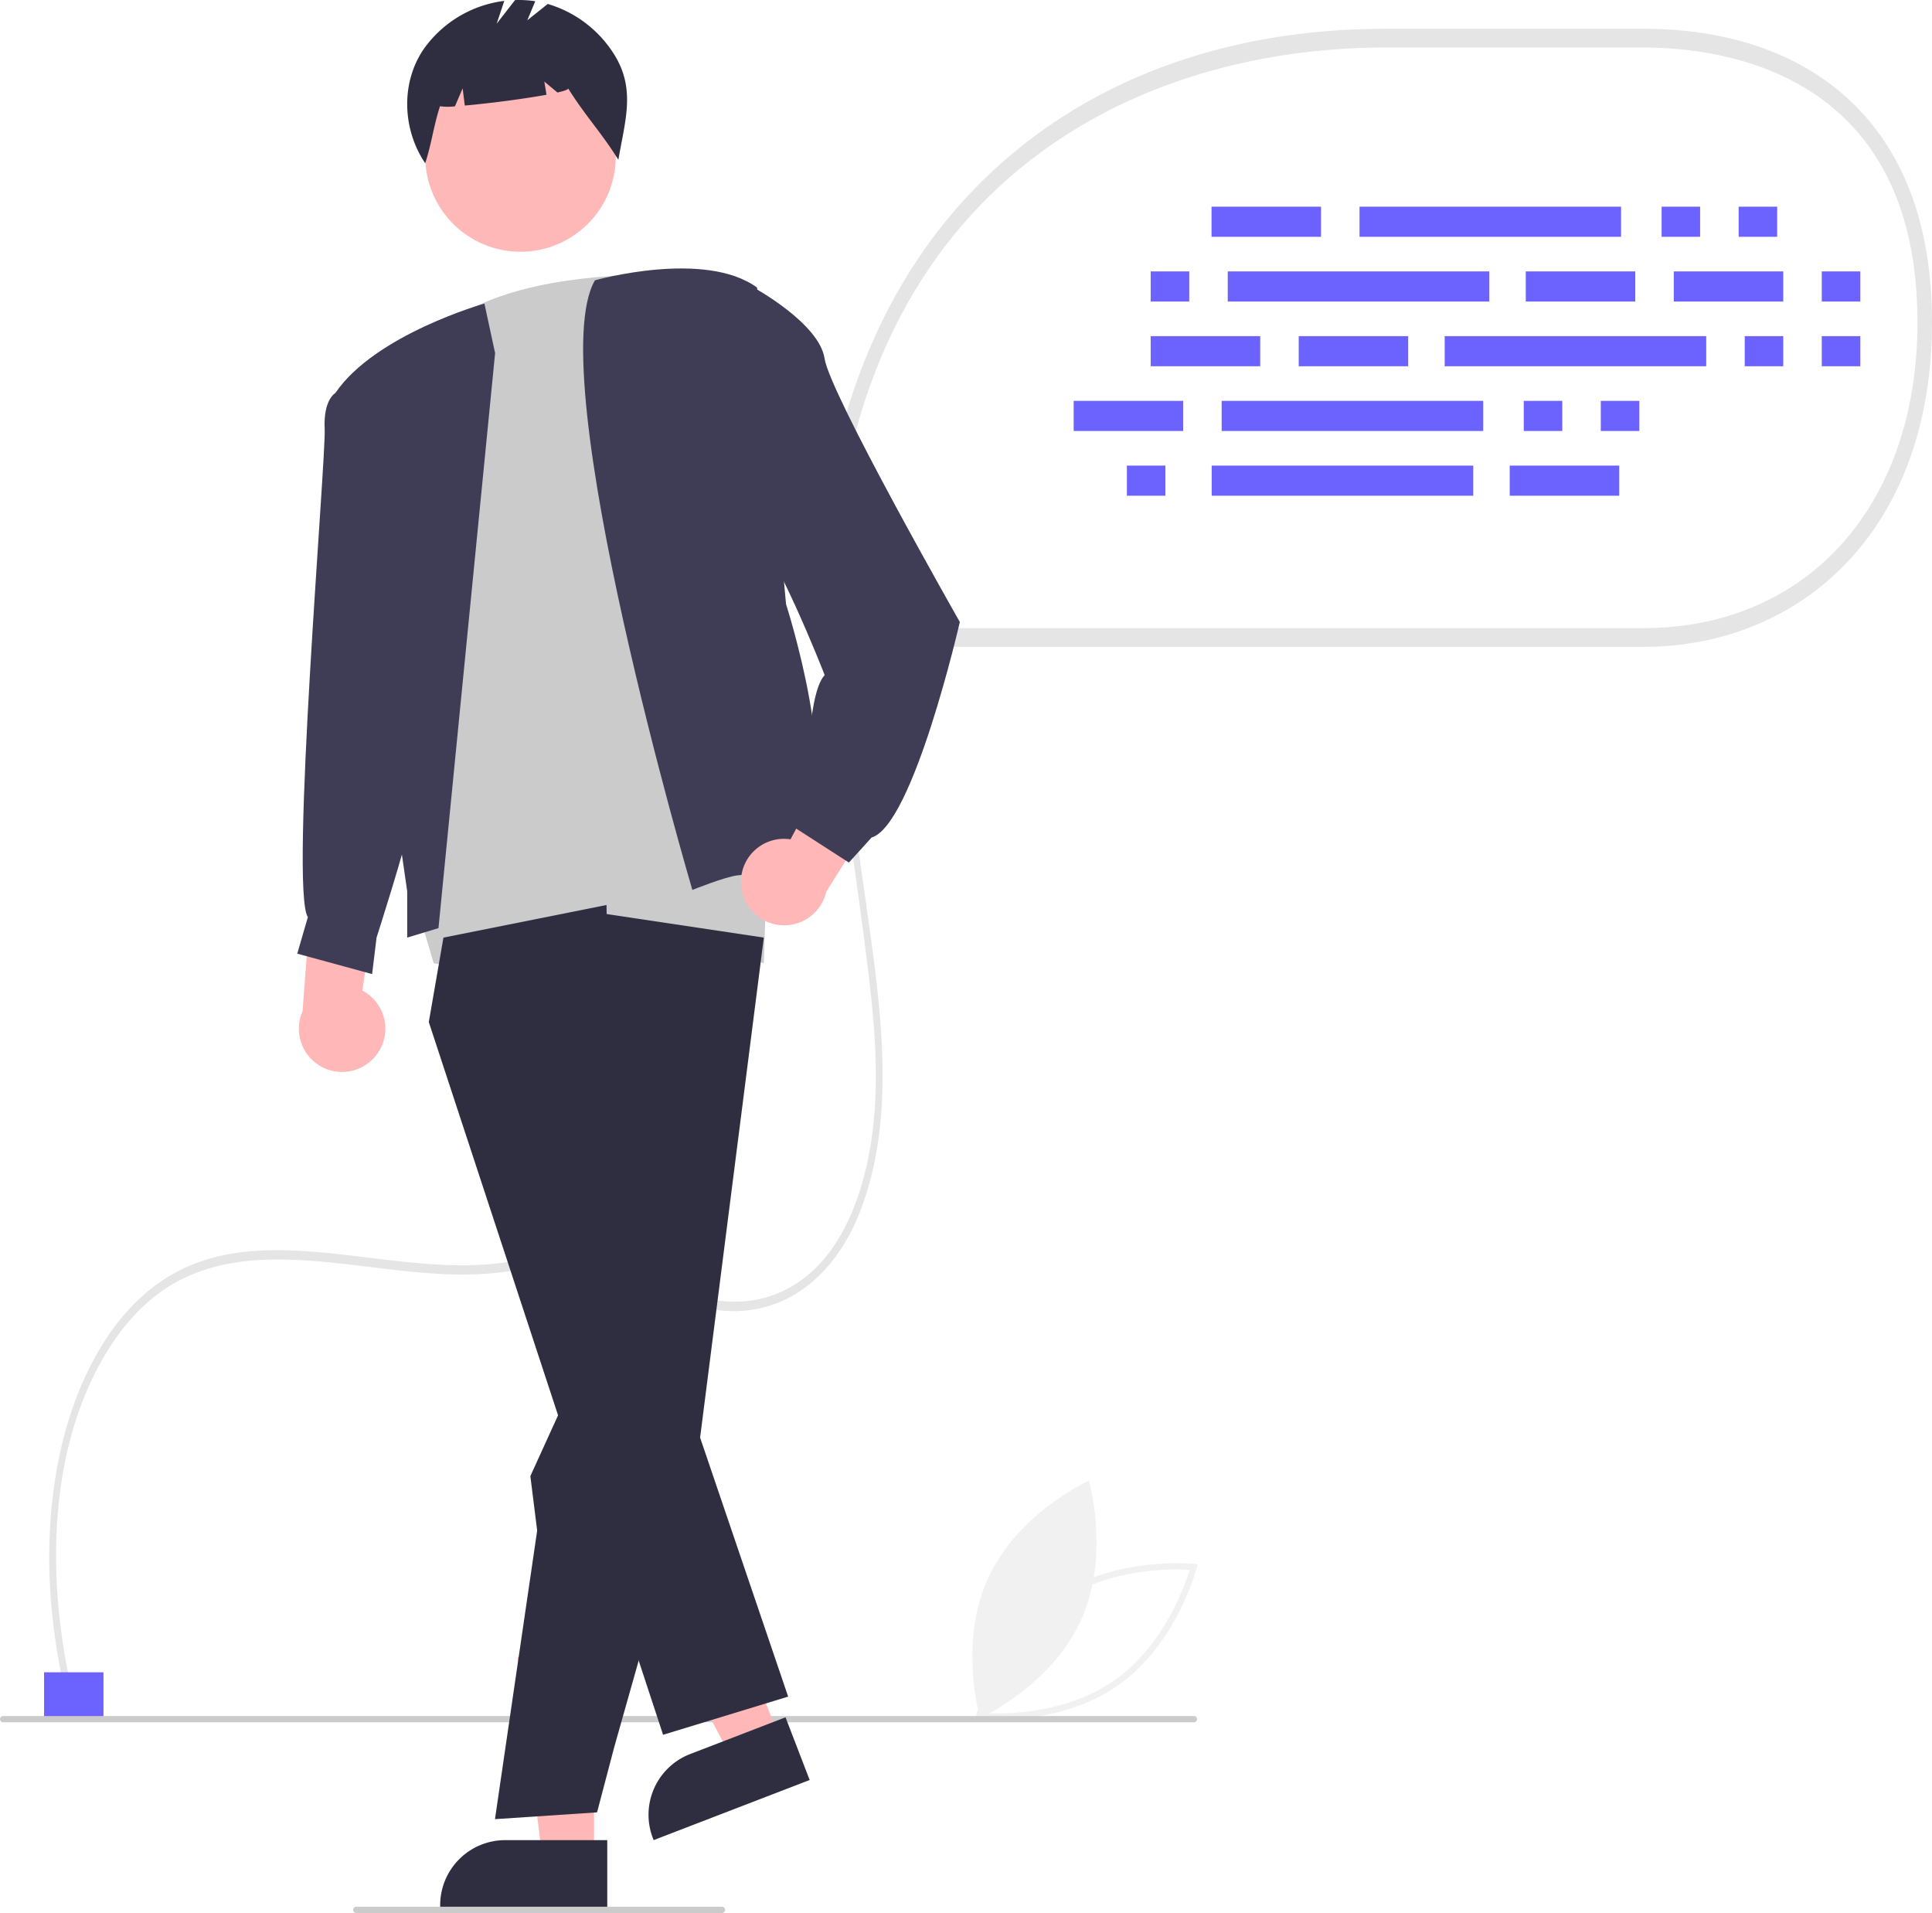 <?xml version="1.0" encoding="UTF-8" standalone="no"?>
<svg
   id="a9896d22-892d-48ad-9f7b-72810dca365e"
   data-name="Layer 1"
   width="618.159"
   height="611.972"
   viewBox="0 0 618.159 611.972"
   version="1.1"
   sodipodi:docname="undraw_Source_code_re_wd9m.svg"
   inkscape:version="1.1.1 (c3084ef, 2021-09-22)"
   xmlns:inkscape="http://www.inkscape.org/namespaces/inkscape"
   xmlns:sodipodi="http://sodipodi.sourceforge.net/DTD/sodipodi-0.dtd"
   xmlns="http://www.w3.org/2000/svg"
   xmlns:svg="http://www.w3.org/2000/svg">
  <defs
     id="defs278" />
  <sodipodi:namedview
     id="namedview276"
     pagecolor="#ffffff"
     bordercolor="#666666"
     borderopacity="1.0"
     inkscape:pageshadow="2"
     inkscape:pageopacity="0.0"
     inkscape:pagecheckerboard="0"
     showgrid="false"
     fit-margin-top="0"
     fit-margin-left="0"
     fit-margin-right="0"
     fit-margin-bottom="0"
     inkscape:zoom="0.819833"
     inkscape:cx="218.94703"
     inkscape:cy="167.1072"
     inkscape:window-width="1366"
     inkscape:window-height="768"
     inkscape:window-x="0"
     inkscape:window-y="0"
     inkscape:window-maximized="0"
     inkscape:current-layer="layer1" />
  <g
     inkscape:groupmode="layer"
     id="layer1"
     inkscape:label="SpeechBubble"
     style="display:inline">
    <path
       d="m 23.314,542.211 c -7.518,-31.83 -8.133,-68.003 4.572,-97.533 5.401,-12.553 12.992,-23.393 22.303,-30.48 10.74,-8.174 23.137,-10.847 35.265,-11.216 26.372,-0.801 52.565,7.969 78.94,3.435 11.833,-2.034 23.637,-6.598 33.78,-15.447 8.77,-7.651 16.383,-18.358 20.875,-31.343 a 41.665,57.36 0 0 0 2.79,-39.854 c -2.493,-12.593 -8.36,-24.367 -16.938,-30.396 -7.795,-5.478 -17.363,-5.623 -25.417,-1.093 -8.664,4.874 -14.903,14.956 -16.23,27.859 -1.656,16.097 3.609,32.023 9.47,45.497 5.641,12.969 12.48,25.141 20.79,35.083 8.049,9.63 17.54,17.221 27.98,20.594 9.904,3.2 20.586,2.917 30.214,-1.809 a 42.977,59.165 0 0 0 23.261,-27.392 c 5.636,-14.033 7.604,-30.247 7.41,-46.133 -0.229,-18.761 -3.105,-37.333 -5.672,-55.691 q -3.906,-27.928 -8.394,-55.694 -2.188,-13.534 -4.513,-27.025 c -0.323,-1.878 -2.425,-1.083 -2.101,0.798 6.166,35.797 11.93,71.88 16.304,108.184 2.076,17.233 3.376,35.106 0.773,52.373 -2.195,14.561 -7.122,28.677 -15.548,38.311 -16.079,18.384 -40.062,16.056 -57.272,2.183 -9.281,-7.482 -17.154,-17.961 -23.673,-29.67 -6.738,-12.104 -13.014,-25.947 -15.859,-40.806 -1.469,-7.672 -1.887,-15.862 -0.191,-23.535 a 22.347,30.765 0 0 1 7.372,-14.992 c 6.544,-7.309 15.796,-9.934 23.974,-7.471 9.214,2.775 16.343,12.321 20.168,23.933 a 38.746,53.342 0 0 1 1.298,38.867 c -3.299,13.424 -10.141,24.898 -18.367,33.243 -9.363,9.498 -20.522,14.886 -31.917,17.541 -25.566,5.957 -51.247,-1.833 -76.86,-2.548 -11.672,-0.326 -23.636,0.911 -34.668,6.527 a 59.234,81.546 0 0 0 -25.152,24.752 c -14.576,24.342 -18.611,56.645 -15.16,87.268 a 114.108,157.091 0 0 0 4.294,24.477 c 0.432,1.828 2.537,1.046 2.101,-0.798 z"
       fill="#e5e5e5"
       id="path197"
       style="stroke-width:0.852" />
    <path
       d="M 525.798,206.94 H 260.979 v -3 c 0,-61.431 18.556,-112.059 53.663,-146.411 C 346.956,25.911 391.472,9.197 443.377,9.197 h 82.421 c 26.624,0 49.1,7.588 64.998,21.945 18.157,16.396 27.363,40.624 27.363,72.01 0,31.466 -9.414,58.021 -27.225,76.792 -16.518,17.409 -39.65,26.996 -65.135,26.996 z m -260.158,-6 h 260.158 c 52.464,0 87.713,-39.298 87.713,-97.788 0,-79.385 -61.341,-87.955 -87.713,-87.955 h -82.421 c -85.311,0 -176.428,48.864 -177.736,185.743 z"
       fill="#e5e5e5"
       id="path203"
       style="stroke-width:0.88" />
  </g>
  <path
     d="m 312.076,549.793 0.279,-1.112 c 0.062,-0.244 6.366,-24.577 25.397,-37.79 19.031,-13.213 44.033,-10.616 44.282,-10.588 l 1.14,0.126 -0.28,1.111 c -0.062,0.244 -6.366,24.577 -25.397,37.79 -19.031,13.213 -44.033,10.616 -44.282,10.588 z m 26.817,-37.258 c -16.09,11.171 -22.792,30.594 -24.27,35.49 5.106,0.323 25.66,0.824 41.735,-10.337 16.073,-11.16 22.788,-30.591 24.27,-35.49 -5.108,-0.323 -25.661,-0.823 -41.735,10.337 z"
     fill="#f1f1f1"
     id="path193" />
  <path
     d="m 345.802,518.439 c -9.598,20.969 -32.21,31.179 -32.21,31.179 0,0 -7.05,-23.787 2.548,-44.756 9.598,-20.969 32.21,-31.179 32.21,-31.179 0,0 7.05,23.787 -2.548,44.756 z"
     fill="#f1f1f1"
     id="path195" />
  <rect
     x="14.106"
     y="534.972"
     width="19"
     height="15"
     fill="#6c63ff"
     id="rect199" />
  <path
     d="M 382,550.972 H 1 a 1,1 0 0 1 0,-2 h 381 a 1,1 0 0 1 0,2 z"
     fill="#cbcbcb"
     id="path241" />
  <g
     inkscape:groupmode="layer"
     id="layer2"
     inkscape:label="Background"
     style="display:inline">
    <path
       d="m 120.421,337.489 a 13.749,13.749 0 0 0 -4.482,-20.601 l 7.248,-48.321 -23.036,10.679 -3.351,44.249 a 13.824,13.824 0 0 0 23.621,13.994 z"
       fill="#ffb7b7"
       id="path245" />
    <path
       d="m 225.768,88.396 c 0,0 -58.061,-5.161 -83.473,15.93 l -7.879,189.08 4.345,14.755 c 0,0 20.783,4.148 46,-3.007 25.218,-7.155 59.628,3.007 59.628,3.007 l 3.7,-115.78 z"
       fill="#cbcbcb"
       id="path263" />
    <path
       d="m 140.294,296.911 18.119,-183.943 -3.42,-15.861 c 0,0 -34.956,9.873 -47.694,28.619 l 22.989,159.4 v 14.814 z"
       fill="#3f3d56"
       id="path265" />
    <path
       d="m 221.524,284.696 c 0,0 -48.611,-164.897 -31.167,-195.025 0,0 35.089,-9.895 51.855,2.31 l 9.286,101.277 c 0,0 18.631,57.907 4.344,71.525 l 3.135,13.618 c 0,0 -19.059,1.123 -23.14,1.65 -4.081,0.527 -14.314,4.645 -14.314,4.645 z"
       fill="#3f3d56"
       id="path267" />
    <path
       d="m 118.137,124.635 -10.837,1.091 c 0,0 -3.896,2.116 -3.417,11.52 0.479,9.404 -11.245,147.212 -5.383,156.161 l -3.393,11.671 23.955,6.533 1.423,-11.671 c 0,0 9.703,-30.166 10.945,-37.83 1.242,-7.664 -13.293,-137.475 -13.293,-137.475 z"
       fill="#3f3d56"
       id="path269" />
    <g
       inkscape:groupmode="layer"
       id="layer4"
       inkscape:label="BackLayer">
      <polygon
         points="190.07,594.085 173.49,594.084 165.603,530.133 190.073,530.134 "
         fill="#ffb7b7"
         id="polygon247"
         style="display:inline" />
      <polygon
         points="249.331,555.947 233.847,561.911 203.476,505.027 226.328,496.225 "
         fill="#ffb7b7"
         id="polygon251"
         style="display:inline" />
    </g>
    <g
       inkscape:groupmode="layer"
       id="layer5"
       inkscape:label="FrontLayer">
      <circle
         cx="166.537"
         cy="50.048"
         r="30.488"
         fill="#ffb8b8"
         id="circle259"
         style="display:inline" />
      <path
         d="M 196.629,17.608 A 37.581,37.581 0 0 0 175.251,1.266 l -6.536,5.229 2.541,-6.099 a 34.597,34.597 0 0 0 -6.46,-0.373 l -5.881,7.561 2.434,-7.302 A 37.222,37.222 0 0 0 135.672,15.555 c -7.485,10.792 -6.984,25.794 0.378,36.671 2.021,-6.21 2.71,-12.031 4.73,-18.241 a 18.382,18.382 0 0 0 4.788,0.023 l 2.459,-5.737 0.687,5.494 c 7.62,-0.664 18.924,-2.122 26.148,-3.457 l -0.702,-4.215 4.203,3.502 c 2.213,-0.51 3.528,-0.972 3.419,-1.325 5.373,8.662 10.697,14.195 16.07,22.856 2.04,-12.218 5.64,-22.374 -1.222,-33.519 z"
         fill="#2f2e41"
         id="path261"
         style="display:inline" />
      <path
         d="m 237.076,282.403 a 13.75,13.75 0 0 1 15.86,-13.891 l 22.923,-43.15 12.161,22.289 -23.633,37.559 a 13.824,13.824 0 0 1 -27.312,-2.806 z"
         fill="#ffb7b7"
         id="path271"
         style="display:inline" />
      <path
         d="m 194.299,610.157 -53.461,-0.002 v -0.676 a 20.809,20.809 0 0 1 20.808,-20.808 h 0.001 l 32.652,10e-4 z"
         fill="#2f2e41"
         id="path249"
         style="display:inline" />
      <path
         d="m 259.061,569.435 -49.925,19.23 -0.243,-0.631 a 20.825,20.825 0 0 1 11.947,-26.917 l 0.001,-4.7e-4 30.493,-11.745 z"
         fill="#2f2e41"
         id="path253"
         style="display:inline" />
      <polygon
         points="223.581,458.657 194.687,333.962 194.061,289.516 141.884,299.94 137.199,326.966 212.158,554.969 252.175,542.753 "
         fill="#2f2e41"
         id="polygon255"
         style="display:inline" />
      <polygon
         points="158.371,581.952 171.87,489.638 169.693,472.216 194.061,418.738 191.253,291.986 244.39,299.94 223.581,463.201 196.481,559.086 191.037,579.774 "
         fill="#2f2e41"
         id="polygon257"
         style="display:inline" />
    </g>
    <path
       d="m 228.216,97.33 12.908,-5.35 c 0,0 21.018,11.424 22.703,22.703 1.685,11.279 43.28,84.293 43.28,84.293 0,0 -14.872,65.002 -28.233,68.947 l -7.261,8.013 -20.062,-12.927 6.5,-6.5 c 0,0 -0.171,-34.386 5.824,-40.546 0,0 -16.872,-43.181 -24.494,-47.536 C 231.757,164.071 228.216,97.33 228.216,97.33 Z"
       fill="#3f3d56"
       id="path273"
       style="display:inline" />
  </g>
  <path
     d="M 231,611.972 H 114 a 1,1 0 0 1 0,-2 h 117 a 1,1 0 1 1 0,2 z"
     fill="#cbcbcb"
     id="path243" />
  <g
     inkscape:groupmode="layer"
     id="layer3"
     inkscape:label="FakeText">
    <g
       id="g437"
       transform="translate(-24)">
      <rect
         x="411.641"
         y="66.118"
         width="35.028"
         height="9.636"
         fill="#6c63ff"
         id="rect205"
         style="stroke-width:0.935" />
      <rect
         x="555.644"
         y="66.118"
         width="12.325"
         height="9.636"
         fill="#6c63ff"
         id="rect207"
         style="stroke-width:0.935" />
      <rect
         x="580.294"
         y="66.118"
         width="12.325"
         height="9.636"
         fill="#6c63ff"
         id="rect209"
         style="stroke-width:0.935" />
      <rect
         x="458.993"
         y="66.118"
         width="83.678"
         height="9.636"
         fill="#6c63ff"
         id="rect211"
         style="stroke-width:0.935" />
    </g>
    <g
       id="g500"
       transform="translate(-24)">
      <rect
         x="367.531"
         y="128.241"
         width="35.028"
         height="9.636"
         fill="#6c63ff"
         id="rect213"
         style="stroke-width:0.935" />
      <rect
         x="511.535"
         y="128.241"
         width="12.325"
         height="9.636"
         fill="#6c63ff"
         id="rect215"
         style="stroke-width:0.935" />
      <rect
         x="536.185"
         y="128.241"
         width="12.325"
         height="9.636"
         fill="#6c63ff"
         id="rect217"
         style="stroke-width:0.935" />
      <rect
         x="414.884"
         y="128.241"
         width="83.678"
         height="9.636"
         fill="#6c63ff"
         id="rect219"
         style="stroke-width:0.935" />
    </g>
    <g
       id="g444"
       transform="translate(-24,-0.789)">
      <rect
         x="512.184"
         y="87.614"
         width="35.028"
         height="9.636"
         fill="#6c63ff"
         id="rect221"
         style="stroke-width:0.935" />
      <rect
         x="559.536"
         y="87.614"
         width="35.028"
         height="9.636"
         fill="#6c63ff"
         id="rect223"
         style="stroke-width:0.935" />
      <rect
         x="606.889"
         y="87.614"
         width="12.325"
         height="9.636"
         fill="#6c63ff"
         id="rect225"
         style="stroke-width:0.935" />
      <rect
         x="392.181"
         y="87.614"
         width="12.325"
         height="9.636"
         fill="#6c63ff"
         id="rect227"
         style="stroke-width:0.935" />
      <rect
         x="416.83"
         y="87.614"
         width="83.678"
         height="9.636"
         fill="#6c63ff"
         id="rect229"
         style="stroke-width:0.935" />
    </g>
    <g
       id="g494"
       transform="translate(-24)">
      <rect
         x="384.559"
         y="148.948"
         width="12.325"
         height="9.636"
         fill="#6c63ff"
         id="rect215-4"
         style="stroke-width:0.935" />
      <rect
         x="507.05"
         y="148.948"
         width="35.028"
         height="9.636"
         fill="#6c63ff"
         id="rect221-8"
         style="stroke-width:0.935" />
      <rect
         x="411.696"
         y="148.948"
         width="83.678"
         height="9.636"
         fill="#6c63ff"
         id="rect229-8"
         style="stroke-width:0.935" />
    </g>
    <g
       id="g451"
       transform="translate(-24,-0.836)">
      <rect
         x="439.533"
         y="108.369"
         width="35.028"
         height="9.636"
         fill="#6c63ff"
         id="rect231"
         style="stroke-width:0.935" />
      <rect
         x="392.181"
         y="108.369"
         width="35.028"
         height="9.636"
         fill="#6c63ff"
         id="rect233"
         style="stroke-width:0.935" />
      <rect
         x="606.889"
         y="108.369"
         width="12.325"
         height="9.636"
         fill="#6c63ff"
         id="rect235"
         style="stroke-width:0.935" />
      <rect
         x="582.24"
         y="108.369"
         width="12.325"
         height="9.636"
         fill="#6c63ff"
         id="rect237"
         style="stroke-width:0.935" />
      <rect
         x="486.237"
         y="108.369"
         width="83.678"
         height="9.636"
         fill="#6c63ff"
         id="rect239"
         style="stroke-width:0.935" />
    </g>
  </g>
</svg>
